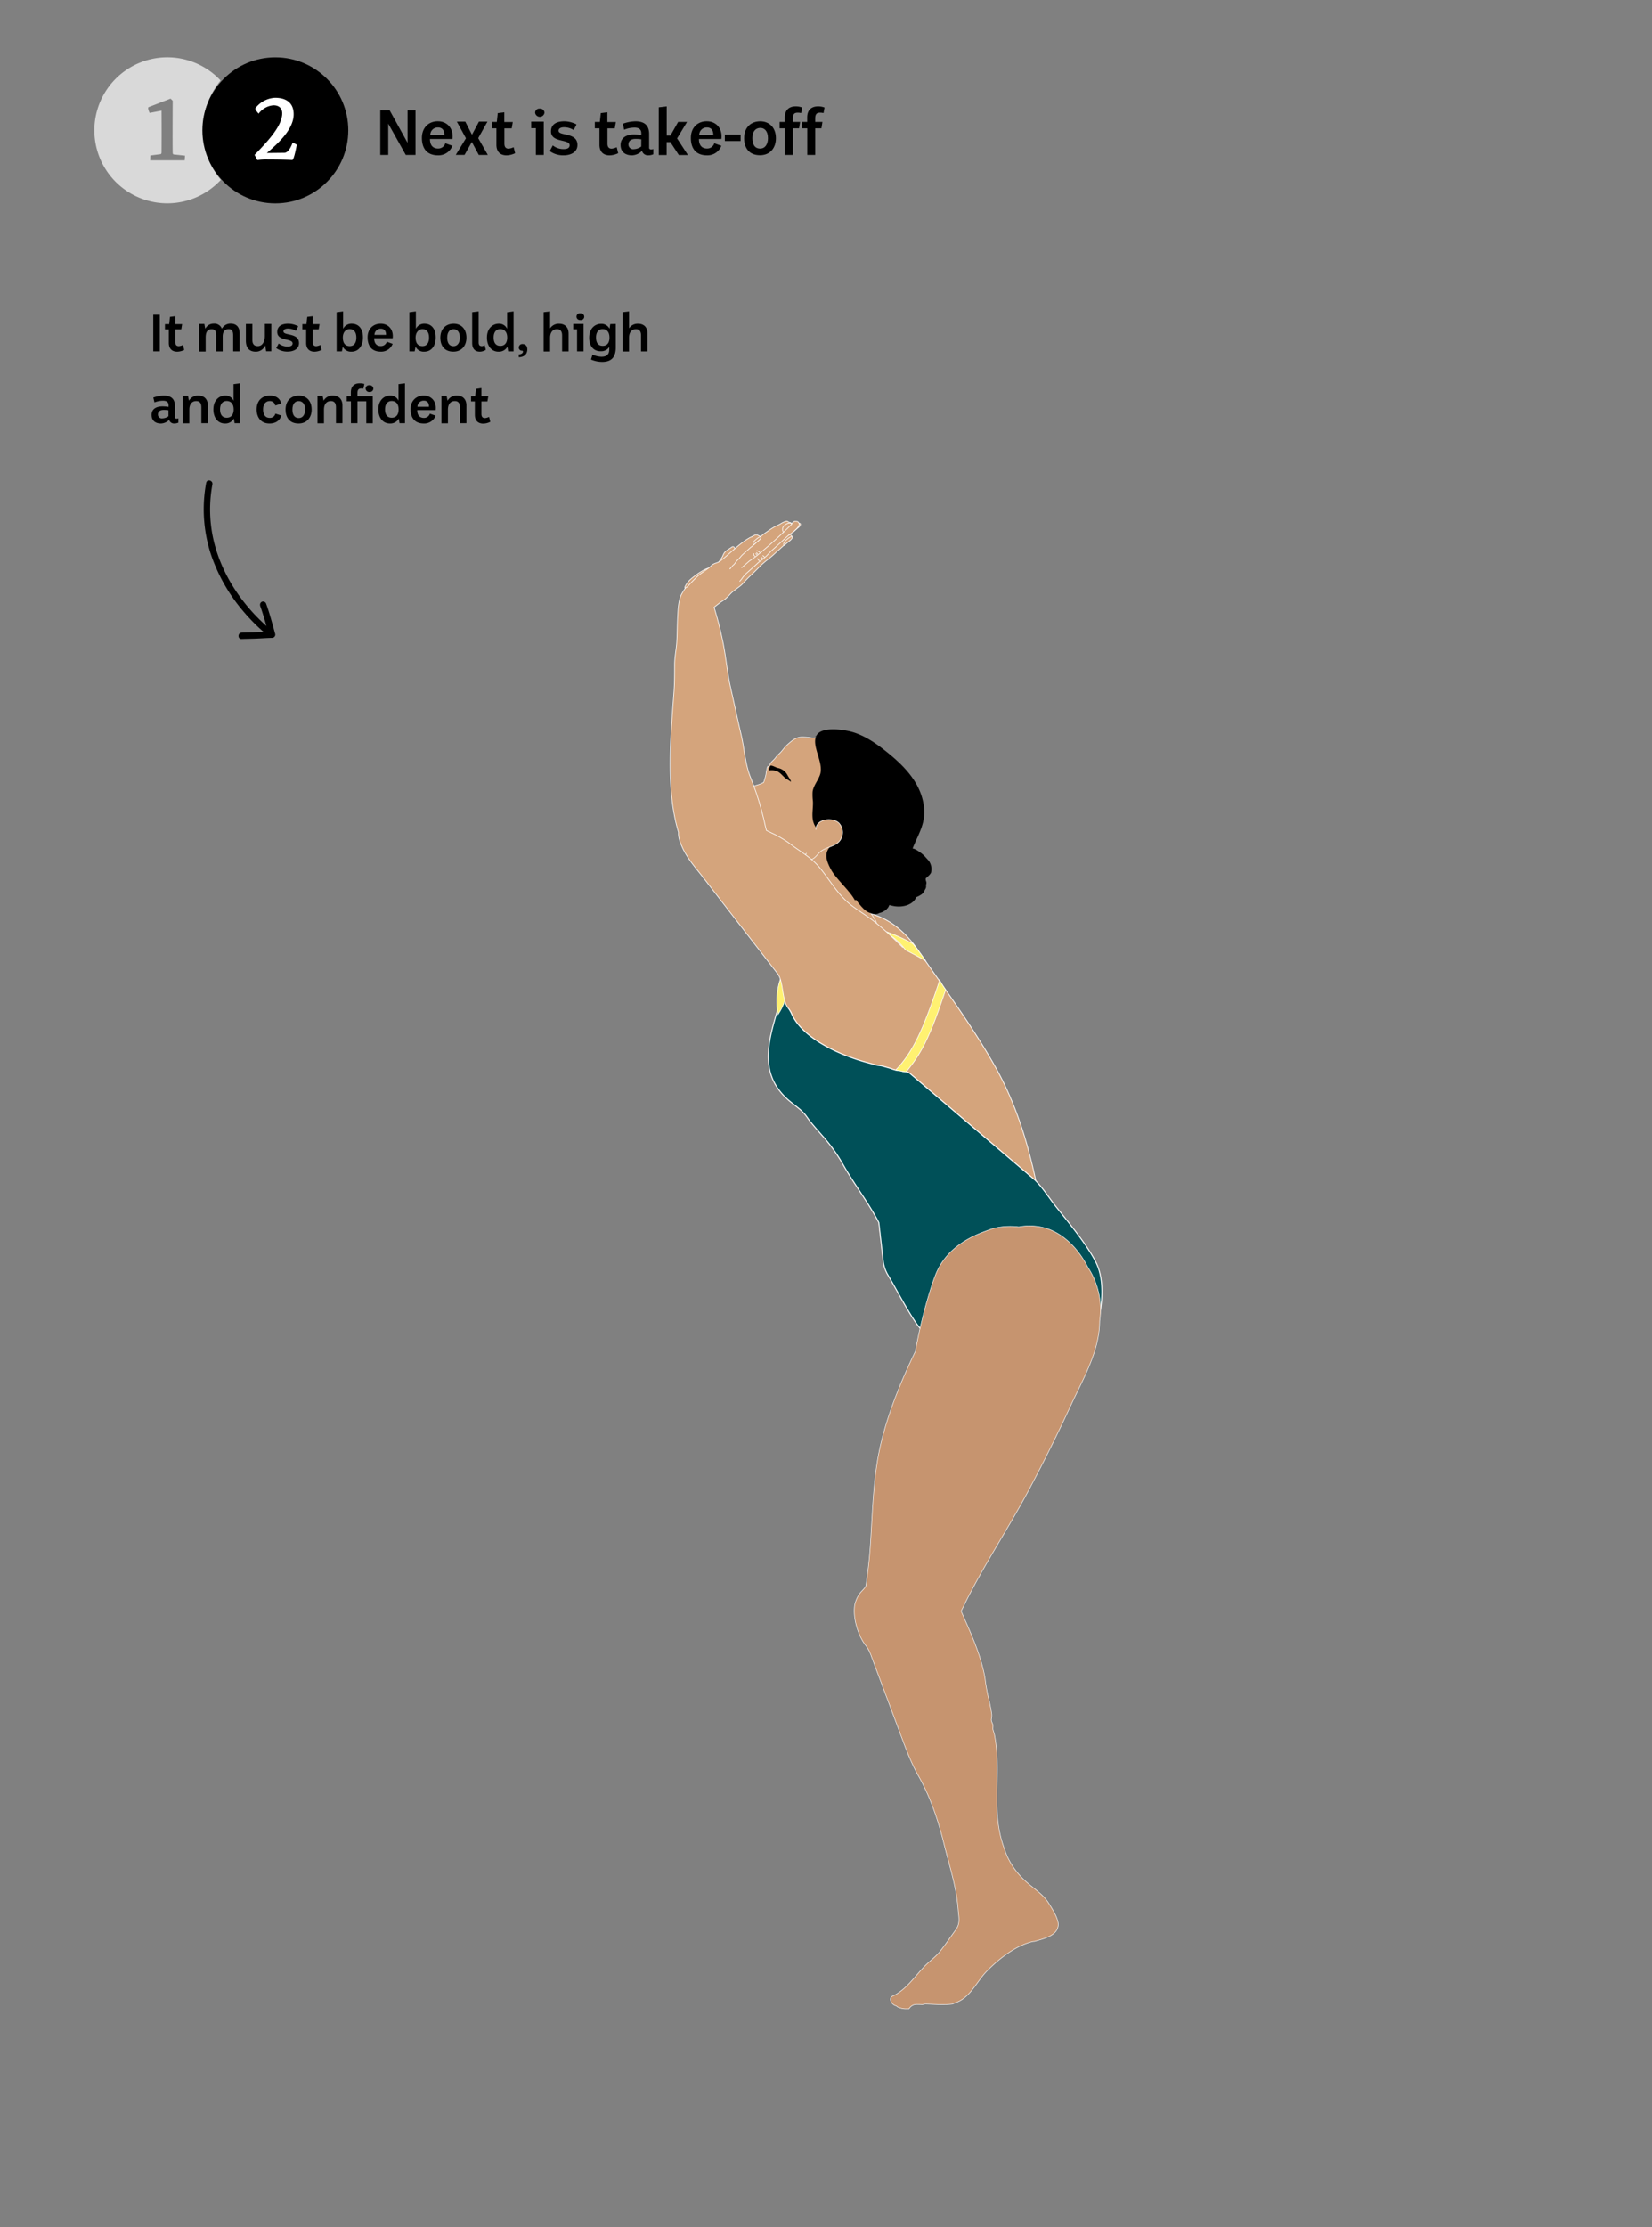 <svg id="Layer_1" data-name="Layer 1" xmlns="http://www.w3.org/2000/svg" viewBox="0 0 780 1051.14"><rect x="0" y="0" width="780" height="1051.14" fill="#808080" stroke="none"/><defs><style>.cls-1,.cls-2,.cls-5{fill:#d4a47c;}.cls-1,.cls-2,.cls-3,.cls-4,.cls-5,.cls-6{stroke:#fff;stroke-miterlimit:10;}.cls-1{stroke-width:0.36px;}.cls-2{stroke-width:0.27px;}.cls-3{fill:#005058;stroke-width:0.47px;}.cls-4{fill:#c6946f;stroke-width:0.24px;}.cls-5{stroke-width:0.31px;}.cls-6{fill:#fff171;stroke-width:0.3px;}.cls-7,.cls-8{fill:#fff;}.cls-7{opacity:0.7;}</style></defs><path class="cls-1" d="M367.89,471.7a8.59,8.59,0,0,1,.08-1,15.72,15.72,0,0,1,1-3.55c1.77-4.63,3.56-9.26,5.31-13.9,1.29-3.43,2-6.88,4.1-9.95a32.49,32.49,0,0,1,8.24-7.92,29.64,29.64,0,0,1,6.67-3.65,28.16,28.16,0,0,1,9.69-1.47c13.41,0,23.48,7.95,30.77,18.61,12.63,18.45,26.18,36.52,37,56.15,10.37,18.91,16.18,40,20.07,61.16a17.59,17.59,0,0,1,.32,6.92c-1.42,6.51-9.15,6.07-14.15,5.11-2.47-.47-4.52-.19-6.91-.89a41.39,41.39,0,0,1-12.12-5.5c-10.49-6.87-19.39-15-28.22-23.87a63,63,0,0,0-7.1-6.25c-2.89-2.16-4.92-5-7.65-7.24-2.46-2-4.23-4.13-6.54-6.33-3.53-3.38-7.67-6.33-11.44-9.47a107.4,107.4,0,0,1-10.2-10.37c-2-2.23-4.53-3.83-6.37-6.25a66.13,66.13,0,0,1-5.19-7.6c-2.24-4-2.13-8.31-3.78-12.42C370.14,478.7,367.84,475.4,367.89,471.7Z"/><path class="cls-2" d="M398.37,456.17l15.35-20.34c1-.85-8.49-12.11-7.49-13s-.85-6,.54-5.74,1,2,1,3.1c.06.9.53,1.67.66,2.57a7.69,7.69,0,0,0,.26,2,6.2,6.2,0,0,0,3.13,3.28c1.66.57,3.38-.42,5-.08a5.53,5.53,0,0,1,1.91,1,2.6,2.6,0,0,1,.72-1.5c2.65-2.87,6.54-3.48,9.85-5.26a18.81,18.81,0,0,0-1.49-3.09,29,29,0,0,1-2.22-4.92c-.55-1.52-1.44-2.7-1-4.25.33-1.19,1.32-2.06,1.63-3.25a22.59,22.59,0,0,1,.49-2.45,30.76,30.76,0,0,1,1.85-3.5c1.38-2.57,2.55-5.33,3.82-8a24.29,24.29,0,0,0,2.52-9.05,19.48,19.48,0,0,0-1.95-9.32,43.45,43.45,0,0,0-3.55-6.53,76.27,76.27,0,0,0-7-8.29c-2.83-2.91-7.05-5.16-10.78-6.65-2.76-1.11-5.24-2.59-8.17-3.41a25.27,25.27,0,0,0-9-.44c-2.6.24-4.91-.35-7.39-.78-1.25-.21-2.52.14-3.83,0a28.46,28.46,0,0,0-4.69-.4c-3,.12-4.87,1.94-7,3.83-1.4,1.26-2.27,2.88-3.7,4.12a13.76,13.76,0,0,0-1.84,2.05c-.63.81-1.42,1.37-2.05,2.19-.3.4-.39.84-.69,1.27s-.74.47-1,1a20.48,20.48,0,0,0-.6,3.1,26.47,26.47,0,0,1-1,3.57,3.49,3.49,0,0,0-.13.37c-.07,0-.21,0-.5.2a12.18,12.18,0,0,1-2.63,1c-2.28.81-2.6.48-5.11,1.65a27.81,27.81,0,0,0-4.48,2.59,3.42,3.42,0,0,0-.37,5.28,1.79,1.79,0,0,1,.59,1.12,4.71,4.71,0,0,1-.3,3.46A18.66,18.66,0,0,0,346,387a18.34,18.34,0,0,0-1.54,5.34c-.19,1.52.27,2.37-.81,3.42-.78.76-1.61,1.5-2.43,2.22-1.52,1.37-2.53,3.07-1.59,5.1,1.25,2.72,5.27,5,7.52,6.78,7.76,6.16,15.28,12.29,23.19,18.18a27.85,27.85,0,0,1,10.95,15.82"/><path d="M372.6,367.17c.2.29.37.61.55.92s.3.56.22.79,0,.09-.12.06-.16-.17-.22-.22a1.64,1.64,0,0,0-.26-.2c-.37-.24-.76-.44-1.13-.68-.21-.14-.44-.25-.64-.4-1.26-1-2.24-2.36-3.59-3.16a7,7,0,0,0-4.37-.61c.08-.51.3-2.17.85-2.29.8-.17,2.62,1,3.44,1.11a6.5,6.5,0,0,1,3.85,2.37C371.72,365.58,372.09,366.42,372.6,367.17Z"/><path d="M432.36,417.42c-.84-2.34-2.16-4.72-2.71-7.13-1.74-7.71,4.52-14.77,6.24-22.48,1.41-6.34-.38-13.09-3.76-18.63s-8.22-10.05-13.28-14.13c-4.68-3.78-9.69-7.32-15.4-9.24-3.83-1.3-15.56-3.37-18,1.44s3.59,12.68,1.77,18.29c-.92,2.84-3.15,5.22-3.55,8.19a25,25,0,0,0,.16,4.49c.13,2.72-.44,5.45-.13,8.16s1.86,5.57,4.52,6.17a11.12,11.12,0,0,1,4-4.2c1.73-.9,2.23.26,3.44,1.79,1.67,2.09,2.09,4.2.14,6s-4.47,3.34-5.32,5.88c-.92,2.74.45,5.67,1.79,8.24,2.29,4.41,9.05,10.22,11.34,14.63,2.94-.51,2.14.13,5.11-.2,2.24-.25,1.35-4.47,2.86-2.79a18.42,18.42,0,0,0,11,5.85c4,.55,8.73-.76,10.11-4.51A8.35,8.35,0,0,0,432.36,417.42Z"/><path d="M384.67,347.59l.92.12a1.77,1.77,0,0,1,0-.21A3.07,3.07,0,0,0,384.67,347.59Z"/><path class="cls-2" d="M385.28,391.65c-.32-5.26,8.08-6,10.86-3.15a6.55,6.55,0,0,1-.07,8.85c-2.4,2.4-6.34,2.56-8.88,4.79-1.35,1.18-2.31,2.94-4,3.46s-3.8-1.94-2.3-2.91"/><path d="M421.38,411a7.24,7.24,0,0,0,3.32-.7,12,12,0,0,1,3.94-.55,6.13,6.13,0,0,1,4.26,1.4,6.66,6.66,0,0,1,2,3.5,6.46,6.46,0,0,1,0,3.62c-.58,1.16-2.4,2.24-3.32,3.12a6.72,6.72,0,0,1-4.34,1.44,6,6,0,0,1-4.5-1.24,19.73,19.73,0,0,1-5-9.33c-.45-1.69.63-3.82,1.63-5.19s3-3.34,4.69-3.83c3.19-.95,6,2.1,7.38,4.57.82,1.49,1.51,3.06.79,4.75a9.67,9.67,0,0,1-2.8,3.4,18.12,18.12,0,0,1-3.93,3.12,6.41,6.41,0,0,1-2.43,1,20.05,20.05,0,0,0-2.93.36,8.24,8.24,0,0,1-3.32.06,3.22,3.22,0,0,1-2.17-1.3,10.45,10.45,0,0,1-1.71-2.5c-.28-.57-.34-1.23-.58-1.82-.42-1-.38-1.06.48-1.95"/><path d="M426.3,410c.56-1.33,1.78-1.77,3-2.14a5.73,5.73,0,0,0,1.3-.45,1.86,1.86,0,0,1,1.93,0c1.67.77,2.68,2.71,3.56,4.19a6.19,6.19,0,0,1,.91,2c.13.67,0,1.36.14,2a4.15,4.15,0,0,1,.29,1.1c0,.43-.22.81-.21,1.26a2.36,2.36,0,0,1-.07,1.15,9,9,0,0,1-.58,1.11,4.91,4.91,0,0,1-1.33,1.82,13.61,13.61,0,0,1-2,1.16,6,6,0,0,1-1,.3c-.42.11-.78.37-1.2.49a6.15,6.15,0,0,1-3.46-.5c-2.13-.67-3.77-2.68-5.17-4.34a11.51,11.51,0,0,1-2.29-4.48,25.84,25.84,0,0,1-.4-2.78,9.88,9.88,0,0,1-.18-2.6,8.48,8.48,0,0,1,.85-2.74,17.73,17.73,0,0,1,1.46-2.72,6.08,6.08,0,0,1,2.38-1.82,7.58,7.58,0,0,0,1.52-.52,5.6,5.6,0,0,1,1.46-.8,6.6,6.6,0,0,1,5.62.56,20.9,20.9,0,0,1,3.46,2.58c.64.67,1.24,1.37,1.88,2.05a5.94,5.94,0,0,1,1.38,2.58,4.23,4.23,0,0,1,.24,1.72,5.36,5.36,0,0,1-.18,1.66c-.69,1.47-2.13,2.12-3,3.37a6.38,6.38,0,0,1-.48.76c-.33.34-.72.64-1.08,1a10.26,10.26,0,0,1-1.8,1.49,6.71,6.71,0,0,1-2.47.92,3.58,3.58,0,0,1-2.87-.77,9.74,9.74,0,0,1-2.85-2.35,12.89,12.89,0,0,1-2.07-4.44,9.92,9.92,0,0,1-.35-5,10.74,10.74,0,0,1,.7-2.51,10.63,10.63,0,0,1,1.47-1.83c1.1-1.26,2.93-1.57,4.45-2,.3-.08,1-.4,1.31-.31s.48.48.65.66"/><path d="M409.4,417.4c.57-1.32,1.78-1.76,3.05-2.13a6.13,6.13,0,0,0,1.3-.46,1.84,1.84,0,0,1,1.93,0c1.66.77,2.67,2.7,3.55,4.18a6.44,6.44,0,0,1,.92,2c.13.67,0,1.37.13,2a4.39,4.39,0,0,1,.3,1.09c0,.43-.22.82-.22,1.26a2.41,2.41,0,0,1-.07,1.16,9.63,9.63,0,0,1-.58,1.1,5,5,0,0,1-1.32,1.82,13.73,13.73,0,0,1-2,1.16,6.08,6.08,0,0,1-1,.3c-.42.11-.78.37-1.2.49a6.17,6.17,0,0,1-3.46-.5c-2.12-.67-3.77-2.68-5.16-4.34a11.56,11.56,0,0,1-2.3-4.47c-.2-.93-.28-1.85-.4-2.79a10.33,10.33,0,0,1-.18-2.6,8.56,8.56,0,0,1,.85-2.74,19.18,19.18,0,0,1,1.46-2.72,6.15,6.15,0,0,1,2.38-1.82,7.58,7.58,0,0,0,1.52-.52,5.6,5.6,0,0,1,1.46-.8,6.62,6.62,0,0,1,5.63.56,21.84,21.84,0,0,1,3.45,2.58c.65.67,1.25,1.38,1.88,2a6,6,0,0,1,1.39,2.58,4.4,4.4,0,0,1,.23,1.72,4.79,4.79,0,0,1-.18,1.66c-.69,1.47-2.12,2.12-3,3.37a5.66,5.66,0,0,1-.48.76c-.33.34-.72.65-1.07,1a10.64,10.64,0,0,1-1.8,1.49,6.82,6.82,0,0,1-2.48.92A3.61,3.61,0,0,1,411,426a9.89,9.89,0,0,1-2.84-2.36,12.91,12.91,0,0,1-2.08-4.44,10,10,0,0,1-.35-5,11.34,11.34,0,0,1,.7-2.52,11.67,11.67,0,0,1,1.47-1.83c1.1-1.26,2.93-1.57,4.46-2,.29-.08,1-.4,1.3-.31s.49.49.65.66"/><path class="cls-3" d="M388.32,536.11a77.28,77.28,0,0,1,9.48,13.1c5.3,9.5,12.15,18.26,17.14,27.84L417,595.18a16.78,16.78,0,0,0,2.27,6.69c4.39,7.37,11.72,21.7,15.83,25.77.69-.4,7.57-18.73,8-19.42,6.85-11.51,13.28-21,26.38-21.47,15.31-.59,30.66,7.85,39.43,20.17a18.86,18.86,0,0,1,2.13,4.26A29.77,29.77,0,0,0,513,615c.88,1.57,1.87,3.12,2.61,4.75.53,1.16,1.16,2.26,1.7,3.41a8.37,8.37,0,0,0,1,2.18c.31-.45.16-.92.18-1.43,0-.77-.35,2.18-.18,1.43,2.14-9.54,3.36-21.14-.87-29.55-4.11-8.18-13.11-19.08-18.83-26.24-3.32-4.15-6.07-8.75-9.89-12.52l-.29-.26-58.53-49.9a4.08,4.08,0,0,0-2.11-1c-.49-.07-1-.11-1.51-.19s-1-.39-1.46-.44-.75.08-1.14,0a19.69,19.69,0,0,1-3.35-1c-1.26-.35-2.51-.73-3.77-1.06-1.07-.27-2.1-.24-3.16-.55-1.44-.41-2.89-.81-4.33-1.2-11.81-3.23-30-10.91-35.33-23a15.65,15.65,0,0,0-1.43-2.48,14,14,0,0,1-1.85-5.11,7,7,0,0,1-.18-4.08l-1,.05a8.34,8.34,0,0,0-.31,2.55,13.12,13.12,0,0,1-.43,2.45c-4.6,16.44-11.8,33.56,3.41,47.14,2.78,2.49,6.05,4.46,8.37,7.37.94,1.18,1.71,2.49,2.7,3.61C384.83,532.15,386.61,534.13,388.32,536.11Z"/><path class="cls-4" d="M513.59,598.08a44.66,44.66,0,0,0-3.7-6.07c-4.25-5.87-9.91-10.54-16.5-12.44a27.69,27.69,0,0,0-12.36-.5,32.3,32.3,0,0,0-11.56.61c-1.56.39-5.29,1.85-6.78,2.45-9.27,3.81-17.09,9.85-20.89,19.39-2.72,6.82-7.07,21.83-9.58,36.27-6.53,13.56-12.33,27.52-16,42.27s-4.08,29.74-5,44.72a236.19,236.19,0,0,1-2.39,23.62c-.16,1-2.31,2.83-2.93,3.78a14.43,14.43,0,0,0-2.32,5.22c-1.06,6,1.51,14.68,5.29,19.43.09.12.19.23.29.35a19.12,19.12,0,0,1,2.32,4.79l12.3,32.86c2.94,7.85,5.72,16.06,9.86,23.38,5.69,10.06,9.34,21,12.1,32.22,1.66,6.73,3.68,13.37,5.08,20.16a80.75,80.75,0,0,1,1.57,10.72c.26,3.64,1.15,6.42-1.14,9.57-2.46,3.37-4.8,6.88-7.4,10.15-2.21,2.79-5.21,4.77-7.64,7.37-4.59,4.89-8.54,10.83-14.69,13.73a1.65,1.65,0,0,0-.92.74,2.53,2.53,0,0,0,.42,2.37,3.62,3.62,0,0,0,1.35,1.23c.27.13.58.19.84.33s.33.3.52.4a8.87,8.87,0,0,0,4,.94c.49,0,1,0,1.46,0a4.13,4.13,0,0,1,3.82-2.08c.85,0,1.69,0,2.54.09a4.69,4.69,0,0,1,1.69-.26c3.85.1,8.37.5,12.53,0,.57-.27,1.13-.54,1.73-.76,6.79-2.48,9.63-9.91,14.53-14.87,5.63-5.68,13.28-11.78,21.19-13.76a5,5,0,0,1,1.17-.16c4.8-1.35,10.85-2.78,11.25-7.62.25-3-2.79-7.68-4.33-10.17-3-4.9-7.76-7.36-11.75-11.27a35.59,35.59,0,0,1-8.17-11.53c-.6-1.42-1.1-2.88-1.6-4.34-6.15-17.89-.66-35.26-4.38-53.28a17.7,17.7,0,0,1-.63-2.08,11.75,11.75,0,0,0,.07-1.72c-.19-1-.87-1.78-.8-2.85a8.73,8.73,0,0,0,.21-2.29,67.59,67.59,0,0,0-1.66-8.22,85.4,85.4,0,0,1-1.5-8.77c-1.87-11-6.85-21.64-11.31-31.77.3-.55.59-1.1.85-1.64,9.36-19.39,21.54-37.38,31.61-56.42q10.37-19.59,19.68-39.75c5.33-11.53,12.33-23.49,13.18-36.5.06-.89.09-1.77.11-2.65A36.39,36.39,0,0,0,513.59,598.08Z"/><path class="cls-5" d="M368.42,253.3h0Z"/><path class="cls-5" d="M374.3,251.27c-.54,0-.63-.58-.62-.75s0-.38,0-.57a2.24,2.24,0,0,1,.23-.84c.21-.44.77-.79,1.14-1.12a3.49,3.49,0,0,1,.68-.6,1.22,1.22,0,0,0,.26-.06l.18-.13a1.94,1.94,0,0,1,.54-.13,1.78,1.78,0,0,1,1,0c.24.08.52.56-.39,1.63Z"/><path class="cls-6" d="M369.33,475.38c.17-.36.31-.73.48-1.09l-.05.12h0l.06-.14c.09-.23.19-.47.28-.71s.11-.29.16-.44a14.72,14.72,0,0,1,.68-1.89,28.76,28.76,0,0,1,.61-4.72,3.52,3.52,0,0,1-.24-.38,17.32,17.32,0,0,0-2.72-4.17l-.06-.08a33.59,33.59,0,0,0-1.18,16.93A27.76,27.76,0,0,0,369.33,475.38Z"/><path class="cls-6" d="M431,445.45A80.7,80.7,0,0,0,416.18,439l-.43-.13a30.25,30.25,0,0,1,11.79,9.49c3,1.56,6.58,3.47,9.47,5.14A87.28,87.28,0,0,0,431,445.45Z"/><path class="cls-6" d="M443.66,462.52c-1.3,4.34-3.66,10.9-5.21,15-3.49,9.16-7.29,18.18-13.82,25.66-.55.63-1.15,1.24-1.77,1.85l1.33.25c.53.11,1.06.23,1.59.33l.28.06.75.08a3.78,3.78,0,0,1,.91.21c.27-.31.56-.61.83-.93a67,67,0,0,0,8.08-12.44,133.94,133.94,0,0,0,5.6-13.24c1.24-3.28,3.14-8.86,4.26-12.19A36.27,36.27,0,0,1,443.66,462.52Z"/><path class="cls-5" d="M346.65,258.27l0,0a.84.84,0,0,0-1.11-.07c-1.13.89-2.93,1.69-3.68,2.93-.46.75-.69,1.62-1.21,2.34a8.8,8.8,0,0,0-1.34,2.08,1.9,1.9,0,0,1-.92,1.24,10.1,10.1,0,0,1-1.3.6c-.68.25-1.35.3-2,.54s-1.32.43-1.94.7a5.89,5.89,0,0,0-1,.5,37.76,37.76,0,0,0-6.32,4.51,10.74,10.74,0,0,0-2.5,3.51,28.78,28.78,0,0,1,.68,4.79l22.64-22.45A.84.84,0,0,0,346.65,258.27Z"/><path class="cls-5" d="M350.43,262c-.18-.06-1.6-.79-1.43-.95"/><path class="cls-5" d="M350.41,261.39a8.3,8.3,0,0,0-.73-.6"/><path class="cls-5" d="M351.21,260.87c0-.21-.48-.44-.62-.52l-.46-.31a.59.59,0,0,0-.3-.16"/><path class="cls-5" d="M426.32,447.28c-3.53-3.52-7.12-7-10.94-10.21-1.8-1.51-3.66-3-5.59-4.32-3.2-2.26-6.6-4.28-9.52-6.87-5.19-4.6-8.66-10.69-13-16.05-4.15-5.16-9.3-7.73-14.39-11.67a47.86,47.86,0,0,0-4.33-2.81c-2.05-1.25-4.36-2.19-6.49-3.3l-.2-.1c-.23-1-.51-2-.71-3a140.14,140.14,0,0,0-6.76-21.94c-2.59-6.47-2.88-13.47-4.44-20.19-1.76-7.57-3.38-15.12-5.08-22.72-1.42-6.34-2-12.84-3.18-19.23q-1.41-7.41-3.49-14.67c-.36-1.28-.68-2.47-1.05-3.57l2.56-2c.87-.68,1.87-1.18,2.72-1.91a24.2,24.2,0,0,0,2.39-2.36c1.49-1.68,4.52-3.33,6-5,2.75-3.19,4.94-4.8,7.91-8,.32-.35,2.69-2.42,3.08-2.71a53.16,53.16,0,0,0,4.79-4.1l4.13-3.7,1.13-1a2.39,2.39,0,0,1,.51-.34,4.57,4.57,0,0,0,.8-.72l.44-.5a1.36,1.36,0,0,0,.24-.44c0-.14.13-.38.15-.51s-.2-.46-.38-.64c-.44-.46-.82-.31-1.27-.11a6,6,0,0,1,1.07-.71,12.87,12.87,0,0,0,2.31-1.93,5.27,5.27,0,0,0,1.54-2.08,1.38,1.38,0,0,0-.21-1.27,1.27,1.27,0,0,0-1-.51c-.52,0-1-.11-1.35.23s-.84.54-1,1.16c0,0,0,0,0,0a.69.69,0,0,0-.09-.5c-.19-.3-.66-.35-1-.44a1.23,1.23,0,0,1-.55-.3,1.1,1.1,0,0,0-.9-.2,10,10,0,0,0-2.82,1.33c-.92.53-2,.86-2.88,1.42-.33.2-.66.41-1,.6s-.42.31-.66.45c-.62.38-1.17.82-1.77,1.23a19.26,19.26,0,0,0-1.81,1.3c-.33.28-.67.53-1,.8h0c-1.2-.21-1.26-.78-2.47-.68-.32,0-1.83.85-2.13,1a3.65,3.65,0,0,0-.72.34c-5.09,2.93-9.1,7.35-13.74,10.9-1.52,1.16-3,.92-4.36,2.29s-4.06,3-5.56,4.2a58.38,58.38,0,0,0-5.79,5.89,1,1,0,0,0-.24,0c-.59.19-1.65,2-2,2.62-2,3.19-2.06,7.84-2.27,11.43-.24,4-.17,8.07-.44,12.09-.23,3.53-1,6.93-1,10.44,0,4.09,0,8.2-.26,12.29-1.36,19.43-4.23,45.92,2.11,66.92-.18,2.35.79,4.76,1.7,6.83,2.26,5.13,6,9.42,9.45,13.8a8.3,8.3,0,0,0,.71,1l.29.28,12.95,16.74,13.79,17.82,7.93,10.25c2.92,3.77,1.87,13,5.2,16.41"/><path class="cls-5" d="M356.58,262.74c-.22-.24-.46-.48-.66-.74a.61.61,0,0,1-.12-.37c0-.14.12-.3.16-.44"/><path class="cls-5" d="M356.78,261.27l.42.46c.11.12.16.27.27.39"/><path class="cls-5" d="M357.11,260.76l.41.46.21.23a2.68,2.68,0,0,1,.18.28"/><path class="cls-5" d="M357.39,259.76a1.42,1.42,0,0,0,.31.29c.16.1.34.15.51.24a1.91,1.91,0,0,1,.35.27,1.62,1.62,0,0,1,.32.32"/><path class="cls-5" d="M360.1,262.18c.14.16.34.23.49.39l.16.18c.07.08.11.23.19.29"/><path class="cls-5" d="M360.23,263.81c-.13-.13-.19-.29-.31-.42l-.35-.39"/><path class="cls-5" d="M359.81,264.05l-.45-.51"/><path class="cls-5" d="M358.62,264.83l-.57-.64a1.74,1.74,0,0,1-.39-.67"/><path class="cls-5" d="M372.36,252.62c-1,.87-5,4.58-6,5.46l-1.48,1.32-.75.67c-.27.24-.47.53-.73.78-.69.67-1.31,1.4-2,2l-.87.78c-.52.47-1.11.84-1.67,1.27-.41.32-.82.61-1.21,1l-1,.93-4.25,3.8a16.8,16.8,0,0,0-1.68,1.89,15.81,15.81,0,0,1-1.53,1.93"/><path class="cls-5" d="M370,251.25a2.28,2.28,0,0,1-.51-1.43,2.23,2.23,0,0,1,.58-1.48,5.14,5.14,0,0,1,2.44-1.47,1.94,1.94,0,0,1,1.16.24.3.3,0,0,1,0,.46,207.26,207.26,0,0,1-16.35,14.72c-.88.79-2,1.36-2.88,2.11a2,2,0,0,1-.48.27L350.13,268"/><path class="cls-5" d="M358.85,253.25a.68.68,0,0,1,.13.39.82.82,0,0,1-.05.51,3.73,3.73,0,0,1-1.18,1.35c-.86.77-1.73,1.53-2.58,2.31-.24.22-.51.37-.76.58l-.53.47-.91.82c-.8.72-1.62,1.42-2.41,2.16-.64.6-1.15,1.34-1.76,2-.23.24-.52.45-.76.68a6.15,6.15,0,0,0-.73.95c-.22.3-.44.62-.69.91s-.54.42-.76.69-.21.35-.34.49l-.28.25c-.15.13-.25.31-.39.45s-.2.12-.2.25a.63.63,0,0,0,.23-.2.08.08,0,0,0,.08,0"/><path class="cls-5" d="M355.77,257.19c0-.09-.27-.36-.23-.49s0-.28.09-.42a2.51,2.51,0,0,1,.45-.85,13.68,13.68,0,0,1,1.13-1,2.62,2.62,0,0,1,.3-.28l.2-.13a8.76,8.76,0,0,1,1-.61c.26-.1.26,0,.49.08s.31.34-.57,1.28Z"/><path class="cls-5" d="M370.24,257.44c-.05-.1-.29-.4-.25-.53s.05-.31.1-.47a2.4,2.4,0,0,1,.48-.92,15.93,15.93,0,0,1,1.22-1.1c.11-.1.21-.21.32-.3l.22-.14a9.45,9.45,0,0,1,1.13-.66c.27-.1.28.05.53.09s.34.37-.61,1.39Z"/><path d="M97.35,227.85a68.34,68.34,0,0,0,2.26,33.88,81.51,81.51,0,0,0,15.44,27A88.38,88.38,0,0,0,127,300.4c1.49,1.2,3.62-.91,2.12-2.12-15.47-12.49-27.31-30.61-29.53-50.65a65,65,0,0,1,.69-19c.35-1.89-2.54-2.69-2.89-.8Z"/><path d="M122.78,285.81c1.69,4.63,2.92,9.41,4.25,14.16l1.45-1.9c-2.49.06-5,.24-7.47.34-2.31.1-4.62.1-6.94.2-1.92.09-1.93,3.09,0,3,2.32-.1,4.63-.1,6.94-.2,2.49-.1,5-.28,7.47-.34a1.52,1.52,0,0,0,1.44-1.9c-1.33-4.75-2.56-9.52-4.24-14.16a1.55,1.55,0,0,0-1.85-1.05,1.52,1.52,0,0,0-1,1.85Z"/><path d="M75.44,148.57v17.26H72.36V148.57Z"/><path d="M82.74,149.26V153H86l-.42,2.47H82.74v5.92c0,1.4.64,2,1.68,2a5.72,5.72,0,0,0,2-.57l.56,2.34a8.09,8.09,0,0,1-3.27.84c-3,0-4-2-4-4.14V155.5H77.88V153h2l.37-3.42Z"/><path d="M96.48,152.91l.44,2.29a4.34,4.34,0,0,1,4-2.44,3.77,3.77,0,0,1,3.85,2.39,4.55,4.55,0,0,1,4.16-2.39c3,0,4.22,2,4.22,4.64v8.43h-3.06v-7.45c0-2-.47-3-2.14-3-2.22,0-2.81,1.68-2.81,3.58v6.9h-3.06v-7.45c0-2-.47-3-2.15-3-2.36,0-2.83,1.9-2.83,4v6.51H94V152.91Z"/><path d="M119.15,152.91v7.45c0,2,.79,3,2.59,3,2.34,0,3.3-2.42,3.3-4.86v-5.62h3.06v12.92h-2.44l-.45-2.81a4.7,4.7,0,0,1-4.46,3c-3.16,0-4.66-1.95-4.66-5.2v-7.87Z"/><path d="M131.6,162.13a6.72,6.72,0,0,0,4.19,1.43c1.48,0,2.35-.44,2.35-1.5,0-2.52-7.47-.84-7.23-5.57.1-2.32,1.8-3.7,5.23-3.7A10.49,10.49,0,0,1,140.8,154l-1.08,2.17a7.36,7.36,0,0,0-3.7-1.07c-1.21,0-2.22.4-2.17,1.41.15,2.05,7.32.47,7.32,5.45,0,2.66-2.39,4-5.45,4a8.86,8.86,0,0,1-5.3-1.68Z"/><path d="M147.63,149.26V153h3.26l-.42,2.47h-2.84v5.92c0,1.4.65,2,1.68,2a5.72,5.72,0,0,0,1.95-.57l.57,2.34a8.21,8.21,0,0,1-3.28.84c-3,0-4-2-4-4.14V155.5h-1.8V153h1.94l.37-3.42Z"/><path d="M162,147v8.21a4.39,4.39,0,0,1,4.31-2.41c2.44.07,5.06,1.72,5.06,6.48,0,3.9-2,6.71-5.45,6.71a4.28,4.28,0,0,1-4.07-2.37l-.42,2.22h-2.49V147.39Zm-.12,12.36c0,2.21.81,4,3.25,4,2,0,3.11-1.5,3.11-4,0-3-1.51-4-3.13-4C163.32,155.35,161.87,156.76,161.87,159.35Z"/><path d="M185.39,162.28a5.76,5.76,0,0,1-5.57,3.7c-4.34,0-6.26-2.71-6.26-6.76s2.71-6.53,6.43-6.43c3,.07,5.75,2.34,5.45,6.46l-.05.39h-8.73c0,2.2.94,3.7,3.18,3.7a2.87,2.87,0,0,0,2.79-2.05Zm-3.13-4.22c.05-2-1-2.93-2.54-2.88a2.87,2.87,0,0,0-2.91,2.88Z"/><path d="M196.35,147v8.21a4.39,4.39,0,0,1,4.31-2.41c2.44.07,5.06,1.72,5.06,6.48,0,3.9-1.95,6.71-5.45,6.71a4.27,4.27,0,0,1-4.07-2.37l-.42,2.22h-2.49V147.39Zm-.13,12.36c0,2.21.82,4,3.26,4,2,0,3.1-1.5,3.1-4,0-3-1.5-4-3.13-4S196.22,156.76,196.22,159.35Z"/><path d="M214.23,152.79c3.23,0,6,2.19,6,6.6,0,3.63-2.15,6.59-6.17,6.59-4.36,0-6.16-3-6.16-6.59C207.94,155,210.72,152.79,214.23,152.79Zm-3.09,6.6c0,2.05.69,4,3,4,2.1,0,3-1.95,3-4,0-2.86-1.41-4-3-4S211.14,156.49,211.14,159.39Z"/><path d="M226,147v14.62c0,1.39.62,1.76,1.53,1.76a2.42,2.42,0,0,0,1.28-.47l.57,2.19a5.35,5.35,0,0,1-2.79.89c-2.56,0-3.65-1.73-3.65-4.07V147.36Z"/><path d="M242.49,147v18.84h-2.56l-.35-2.22a4.52,4.52,0,0,1-4.12,2.37c-3.47.05-5.55-2.84-5.55-6.63,0-4.64,3-6.56,5.53-6.56a4.1,4.1,0,0,1,4,2.44v-7.84Zm-9.42,12.33c0,2.2.86,3.92,3.16,3.92s3.25-1.72,3.25-3.89c0-2.94-1.58-4-3.28-4S233.07,156.49,233.07,159.32Z"/><path d="M246.61,165.49a1.42,1.42,0,0,1-1.63-1.58,1.6,1.6,0,0,1,1.73-1.53c1.7,0,2.37,1.33,2.24,2.91-.19,2.34-2,3.28-4,3.3v-1.33c1.16,0,2-.62,2-1.36C246.91,165.71,246.61,165.49,246.61,165.49Z"/><path d="M259.73,147v8a4.82,4.82,0,0,1,4.24-2.19c3,0,4.49,1.94,4.49,4.61v8.43H265.4v-7.45c0-2-.74-3-2.41-3-2.35,0-3.26,1.9-3.26,4v6.51h-3.06V147.36Z"/><path d="M275.54,152.91v12.92h-3.08V155.45h-1.8v-2.54Zm-1.55-5a1.6,1.6,0,1,1,0,3.16,1.63,1.63,0,0,1-1.8-1.63A1.59,1.59,0,0,1,274,147.88Z"/><path d="M290.73,152.91v11c0,4.29-1.67,6.88-6.41,6.88a13.36,13.36,0,0,1-5.28-1.11l.72-2.31a11.13,11.13,0,0,0,4.22,1c2.78,0,3.69-1.38,3.69-3.5v-1.14a4.44,4.44,0,0,1-4,2.05c-3.48.07-5.48-2.57-5.48-6.36,0-4.64,3-6.56,5.52-6.56a4.28,4.28,0,0,1,4.1,2.34l.32-2.22Zm-9.32,6.41c0,2.2.86,3.92,3.16,3.92s3.2-1.72,3.2-3.89c0-2.94-1.55-4-3.23-4S281.41,156.49,281.41,159.32Z"/><path d="M297,147v8a4.81,4.81,0,0,1,4.24-2.19c3,0,4.49,1.94,4.49,4.61v8.43h-3.06v-7.45c0-2-.74-3-2.41-3-2.35,0-3.26,1.9-3.26,4v6.51h-3.06V147.36Z"/><path d="M72.38,187.64a15.49,15.49,0,0,1,4.89-.94c3.89,0,5.32,1.92,5.32,4.93v5.23a.65.65,0,0,0,.62.74,2.41,2.41,0,0,0,1-.15v2.05a5,5,0,0,1-2,.39,2.34,2.34,0,0,1-2.34-1.75,5.64,5.64,0,0,1-3.89,1.75c-2.52,0-4.39-1.28-4.42-4s2-4.09,5.25-4.09a19.85,19.85,0,0,1,2.79.25v-.77c0-1.4-.89-2.17-2.66-2.14a10.41,10.41,0,0,0-4,.79Zm7.16,6a13.13,13.13,0,0,0-2.52-.15c-1.48.07-2.42.77-2.44,2.07a1.81,1.81,0,0,0,2.1,1.9,5.1,5.1,0,0,0,2.86-1Z"/><path d="M88.76,186.82l.47,2.3a4.76,4.76,0,0,1,4.41-2.42c3,0,4.49,2,4.49,4.61v8.43H95.07V192.3c0-2-.74-3-2.41-3-2.35,0-3.26,1.89-3.26,4v6.51H86.34V186.82Z"/><path d="M113.32,180.91v18.83h-2.56l-.35-2.21a4.5,4.5,0,0,1-4.11,2.36c-3.48.05-5.55-2.83-5.55-6.63,0-4.64,3-6.56,5.52-6.56a4.09,4.09,0,0,1,4,2.44V181.3Zm-9.42,12.32c0,2.2.87,3.93,3.16,3.93s3.26-1.73,3.26-3.9c0-2.93-1.58-4-3.28-4S103.9,190.4,103.9,193.23Z"/><path d="M132.86,196.12c-.84,2.64-3,3.77-5.62,3.77-4.24,0-6.07-3.15-6.07-6.61,0-4.21,2.61-6.51,6.14-6.58,3.11-.07,5,1.53,5.5,3.8l-2.84.91a2.54,2.54,0,0,0-2.61-2.12c-1.78,0-3.13,1.31-3.13,3.94,0,2.1.79,4,3.08,4a2.6,2.6,0,0,0,2.71-2Z"/><path d="M141.15,186.7c3.23,0,6,2.19,6,6.61,0,3.62-2.15,6.58-6.17,6.58-4.36,0-6.16-3-6.16-6.58C134.86,188.89,137.65,186.7,141.15,186.7Zm-3.09,6.61c0,2.05.69,4,3,4,2.1,0,3-1.94,3-4,0-2.86-1.41-4-3-4C139.45,189.29,138.06,190.4,138.06,193.31Z"/><path d="M152.32,186.82l.47,2.3a4.76,4.76,0,0,1,4.41-2.42c3,0,4.49,2,4.49,4.61v8.43h-3.06V192.3c0-2-.74-3-2.41-3-2.35,0-3.26,1.89-3.26,4v6.51H149.9V186.82Z"/><path d="M165.66,187V185.2c0-2.64,1.38-4.29,4.25-4.29a6.9,6.9,0,0,1,2.12.32l-.47,2.19c-.1,0-.5-.07-.89-.07-1.36,0-1.92.56-1.92,2.34V187H176v12.79h-3.06V189.41h-4.16v10.33h-3.09V189.41h-2V187Zm8.81-5.16a1.65,1.65,0,0,1,1.8,1.56,1.62,1.62,0,0,1-1.8,1.6,1.64,1.64,0,0,1-1.83-1.63C172.64,182.48,173.28,181.79,174.47,181.79Z"/><path d="M191.21,180.91v18.83h-2.56l-.35-2.21a4.5,4.5,0,0,1-4.11,2.36c-3.48.05-5.55-2.83-5.55-6.63,0-4.64,3-6.56,5.52-6.56a4.09,4.09,0,0,1,4,2.44V181.3Zm-9.42,12.32c0,2.2.87,3.93,3.16,3.93s3.26-1.73,3.26-3.9c0-2.93-1.58-4-3.28-4S181.79,190.4,181.79,193.23Z"/><path d="M205.69,196.19a5.75,5.75,0,0,1-5.57,3.7c-4.34,0-6.26-2.71-6.26-6.75s2.71-6.54,6.43-6.44c3,.07,5.75,2.34,5.45,6.46l-.05.4H197c0,2.19.94,3.69,3.18,3.69a2.87,2.87,0,0,0,2.79-2ZM202.56,192c.05-2-1-2.94-2.54-2.89a2.88,2.88,0,0,0-2.91,2.89Z"/><path d="M210.85,186.82l.47,2.3a4.76,4.76,0,0,1,4.41-2.42c3,0,4.49,2,4.49,4.61v8.43h-3.06V192.3c0-2-.74-3-2.42-3-2.34,0-3.25,1.89-3.25,4v6.51h-3.06V186.82Z"/><path d="M227.3,183.17V187h3.25l-.42,2.46H227.3v5.92c0,1.41.64,1.95,1.68,1.95a5.43,5.43,0,0,0,1.94-.57l.57,2.34a7.94,7.94,0,0,1-3.28.84c-3,0-4-2-4-4.14v-6.34h-1.8V187h1.95l.37-3.43Z"/><path class="cls-7" d="M95.79,61.4A36.74,36.74,0,0,1,104.16,38a34.44,34.44,0,1,0,.11,46.9A36.78,36.78,0,0,1,95.79,61.4ZM87.2,75.66H70.92L71,73.39l4.46-.58c.58,0,.81-.23.81-1,.08-10.05,0-19.6,0-19.6l-5.62,1.08c-.19-.31-1.12-2.46-.46-2.73l10.35-4,1,1s-.12,20.87,0,24.37c0,.77.19,1,.73,1l5.08.54Z"/><circle cx="130" cy="61.53" r="34.44"/><path class="cls-8" d="M120.65,51a12.43,12.43,0,0,1,9.24-4.85c5.89,0,9.08,3,8.74,8.51-.47,7-8,13.59-12.63,17.55l8.31-.08c1.78-.15,3-2.54,3.82-4.73,0,0,1.73.5,2,1-.66,3.16-1.43,7.12-2.2,7.12,0,0-3.69-.27-11.47-.27a25.63,25.63,0,0,0-4.93.31l-1.34-2.46c7.77-7.9,12.39-13.63,13-18.71.46-3.66-2-4.82-4.35-4.66a9.73,9.73,0,0,0-6.74,3.92C121.92,53.39,120.19,51.55,120.65,51Z"/><path d="M184,52.13l8.43,15.27V52.13h3.75v21h-4.59L183.3,58.34V73.13h-3.75v-21Z"/><path d="M213.6,68.81a7,7,0,0,1-6.78,4.5c-5.28,0-7.62-3.3-7.62-8.22s3.3-8,7.83-7.83c3.69.09,7,2.85,6.63,7.86l-.06.48H203c0,2.67,1.14,4.5,3.87,4.5a3.5,3.5,0,0,0,3.39-2.49Zm-3.81-5.13c.06-2.43-1.26-3.57-3.09-3.51a3.5,3.5,0,0,0-3.54,3.51Z"/><path d="M219.69,57.41l3.15,6.18,3.3-6.18h4l-4.35,7.8,4.53,7.92h-4.26L222.78,67l-3.45,6.12h-4.14L220,65.27l-4.29-7.86Z"/><path d="M238.11,53v4.59h4l-.51,3h-3.45v7.2c0,1.71.78,2.37,2,2.37a6.83,6.83,0,0,0,2.37-.69l.69,2.85a9.82,9.82,0,0,1-4,1c-3.69,0-4.83-2.46-4.83-5V60.56H232.2v-3h2.37l.45-4.17Z"/><path d="M256.74,57.41V73.13H253V60.5H250.8V57.41Zm-1.89-6.12a2,2,0,0,1,2.22,1.89,2.22,2.22,0,0,1-4.41,0A1.93,1.93,0,0,1,254.85,51.29Z"/><path d="M261,68.63a8.15,8.15,0,0,0,5.1,1.74c1.8,0,2.85-.54,2.85-1.83,0-3.06-9.09-1-8.79-6.78.12-2.82,2.19-4.5,6.36-4.5a12.78,12.78,0,0,1,5.67,1.47l-1.32,2.64a8.9,8.9,0,0,0-4.5-1.29c-1.47,0-2.7.48-2.64,1.71.18,2.49,8.91.57,8.91,6.63,0,3.24-2.91,4.92-6.63,4.89a10.76,10.76,0,0,1-6.45-2Z"/><path d="M286.77,53v4.59h4l-.51,3h-3.45v7.2c0,1.71.78,2.37,2,2.37a6.83,6.83,0,0,0,2.37-.69l.69,2.85a9.82,9.82,0,0,1-4,1c-3.69,0-4.83-2.46-4.83-5V60.56h-2.19v-3h2.37l.45-4.17Z"/><path d="M294.09,58.4A18.74,18.74,0,0,1,300,57.26c4.74,0,6.48,2.34,6.48,6v6.36a.79.79,0,0,0,.75.9,3,3,0,0,0,1.23-.18v2.49a6.08,6.08,0,0,1-2.49.48,2.84,2.84,0,0,1-2.85-2.13,6.87,6.87,0,0,1-4.74,2.13c-3.06,0-5.34-1.56-5.37-4.83s2.46-5,6.39-5a24.49,24.49,0,0,1,3.39.3v-.93c0-1.71-1.08-2.64-3.24-2.61a12.68,12.68,0,0,0-4.86,1Zm8.7,7.35a16.62,16.62,0,0,0-3.06-.18c-1.8.09-2.94.93-3,2.52a2.21,2.21,0,0,0,2.55,2.31,6.17,6.17,0,0,0,3.48-1.26Z"/><path d="M314.79,50.21V64h1.74l3.66-6.45h4.2l-4.71,7.77,5.13,7.86h-4.29l-4-6.09h-1.77v6.09h-3.72V50.66Z"/><path d="M340.59,68.81a7,7,0,0,1-6.78,4.5c-5.28,0-7.62-3.3-7.62-8.22s3.3-8,7.83-7.83c3.69.09,7,2.85,6.63,7.86l-.06.48H330c0,2.67,1.14,4.5,3.87,4.5a3.5,3.5,0,0,0,3.39-2.49Zm-3.81-5.13c.06-2.43-1.26-3.57-3.09-3.51a3.5,3.5,0,0,0-3.54,3.51Z"/><path d="M349.68,63.56v3h-7.44v-3Z"/><path d="M359,57.26c3.93,0,7.35,2.67,7.35,8,0,4.41-2.61,8-7.5,8-5.31,0-7.5-3.6-7.5-8C351.33,59.93,354.72,57.26,359,57.26Zm-3.75,8c0,2.49.84,4.86,3.66,4.86,2.55,0,3.69-2.37,3.69-4.86,0-3.48-1.71-4.89-3.6-4.89C356.91,60.41,355.23,61.76,355.23,65.3Z"/><path d="M370.56,57.56V55.43c0-3.21,1.68-5.22,5.19-5.22a8.28,8.28,0,0,1,3,.54l-.48,2.61a7.71,7.71,0,0,0-1.59-.18c-1.65,0-2.34.69-2.34,2.85v1.53h3.42l-.48,3h-2.94V73.13h-3.75V60.56H368.1v-3Z"/><path d="M381.12,57.56V55.43c0-3.21,1.68-5.22,5.19-5.22a8.28,8.28,0,0,1,3,.54l-.48,2.61a7.71,7.71,0,0,0-1.59-.18c-1.65,0-2.34.69-2.34,2.85v1.53h3.42l-.48,3h-2.94V73.13h-3.75V60.56h-2.46v-3Z"/></svg>